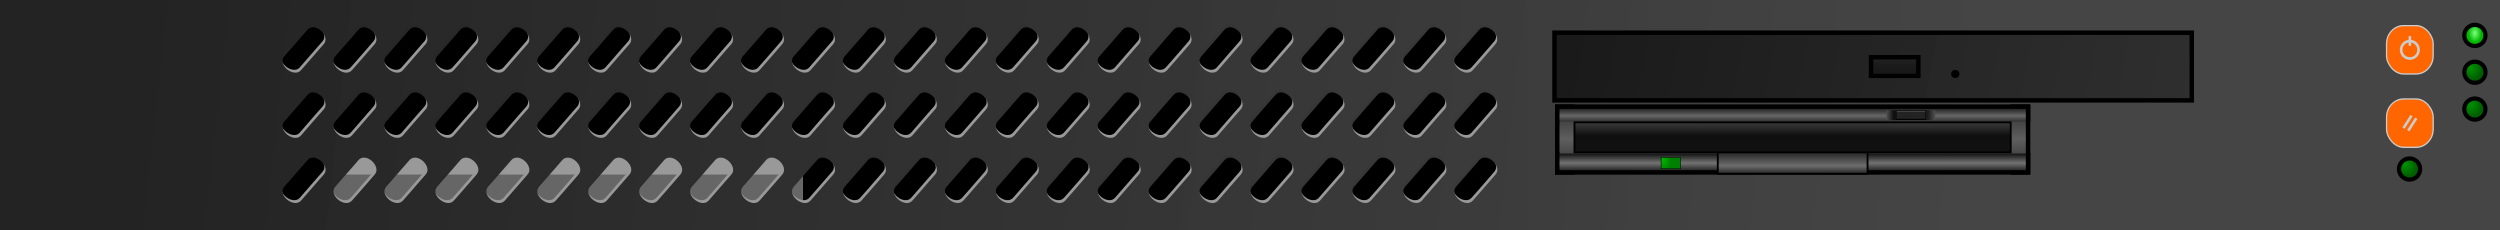 <?xml version="1.0" encoding="UTF-8" standalone="no"?>
<!-- Created with Inkscape (http://www.inkscape.org/) -->

<svg
   xmlns:dc="http://purl.org/dc/elements/1.1/"
   xmlns:cc="http://creativecommons.org/ns#"
   xmlns:rdf="http://www.w3.org/1999/02/22-rdf-syntax-ns#"
   xmlns:svg="http://www.w3.org/2000/svg"
   xmlns="http://www.w3.org/2000/svg"
   xmlns:xlink="http://www.w3.org/1999/xlink"
   xmlns:sodipodi="http://sodipodi.sourceforge.net/DTD/sodipodi-0.dtd"
   xmlns:inkscape="http://www.inkscape.org/namespaces/inkscape"
   id="svg2"
   sodipodi:docname="server_1u_front_0.svg"
   viewBox="0 0 950 87.5"
   sodipodi:version="0.32"
   version="1.0"
   inkscape:output_extension="org.inkscape.output.svg.inkscape"
   inkscape:version="0.92.3 (2405546, 2018-03-11)">
  <title
     id="title3152">Black 1U mini-server</title>
  <defs
     id="defs4">
    <linearGradient
       id="linearGradient6105">
      <stop
         id="stop6107"
         style="stop-color:#009200"
         offset="0" />
      <stop
         id="stop6109"
         style="stop-color:#005d00"
         offset="1" />
    </linearGradient>
    <linearGradient
       id="linearGradient6022">
      <stop
         id="stop6024"
         style="stop-color:#5d5d5d"
         offset="0" />
      <stop
         id="stop6030"
         style="stop-color:#3c3c3c;stop-opacity:.996"
         offset=".5" />
      <stop
         id="stop6026"
         style="stop-color:#1f1f1f;stop-opacity:.992"
         offset="1" />
    </linearGradient>
    <linearGradient
       id="linearGradient5723">
      <stop
         id="stop5725"
         style="stop-color:#1c1c1c"
         offset="0" />
      <stop
         id="stop5731"
         style="stop-color:#353535"
         offset=".041" />
      <stop
         id="stop5737"
         style="stop-color:#5f5f5f"
         offset=".494" />
      <stop
         id="stop5733"
         style="stop-color:#333333"
         offset=".948" />
      <stop
         id="stop5727"
         style="stop-color:#1c1c1c"
         offset="1" />
    </linearGradient>
    <linearGradient
       id="linearGradient5215">
      <stop
         id="stop5217"
         style="stop-color:#1a1a1a"
         offset="0" />
      <stop
         id="stop5233"
         style="stop-color:#1a1a1a;stop-opacity:.992"
         offset=".277" />
      <stop
         id="stop5223"
         style="stop-color:#525252;stop-opacity:.988"
         offset=".5" />
      <stop
         id="stop5225"
         style="stop-color:#1a1a1a;stop-opacity:.98"
         offset=".689" />
      <stop
         id="stop5219"
         style="stop-color:#1a1a1a;stop-opacity:.974"
         offset="1" />
    </linearGradient>
    <linearGradient
       id="linearGradient5189">
      <stop
         id="stop5191"
         style="stop-color:#282828"
         offset="0" />
      <stop
         id="stop5203"
         style="stop-color:#1a1a1a"
         offset=".446" />
      <stop
         id="stop5197"
         style="stop-color:#545454"
         offset=".577" />
      <stop
         id="stop5199"
         style="stop-color:#1a1a1a"
         offset=".723" />
      <stop
         id="stop5193"
         style="stop-color:#1a1a1a"
         offset="1" />
    </linearGradient>
    <linearGradient
       id="linearGradient4624">
      <stop
         id="stop4626"
         style="stop-color:#bfbfbf"
         offset="0" />
      <stop
         id="stop4628"
         style="stop-color:#f4f4f4"
         offset="1" />
    </linearGradient>
    <linearGradient
       id="linearGradient4632">
      <stop
         id="stop4634"
         style="stop-color:#eeeeee;stop-opacity:.957"
         offset="0" />
      <stop
         id="stop4636"
         style="stop-color:#333333"
         offset="1" />
    </linearGradient>
    <linearGradient
       id="linearGradient6215"
       y2="149.13"
       gradientUnits="userSpaceOnUse"
       x2="-337.85"
       gradientTransform="matrix(1.002,0,0,1.02,1.926,-47.431)"
       y1="70.883"
       x1="-1030.4"
       inkscape:collect="always">
      <stop
         id="stop4773"
         style="stop-color:#232323"
         offset="0" />
      <stop
         id="stop4775"
         style="stop-color:#424242;stop-opacity:.983"
         offset="1" />
    </linearGradient>
    <linearGradient
       id="linearGradient6237"
       y2="101.52"
       gradientUnits="userSpaceOnUse"
       x2="-96.48"
       gradientTransform="translate(2.7598e-5,7.246)"
       y1="26.556"
       x1="-486.42"
       inkscape:collect="always">
      <stop
         id="stop5527"
         style="stop-color:#1a1a1a"
         offset="0" />
      <stop
         id="stop5529"
         style="stop-color:#3c3c3c;stop-opacity:.983"
         offset="1" />
    </linearGradient>
    <linearGradient
       id="linearGradient6239"
       y2="-22.467"
       gradientUnits="userSpaceOnUse"
       x2="-359.71"
       gradientTransform="matrix(0.648,0,0,0.619,-129.99,58.693)"
       y1="-32.017"
       x1="-359.71"
       inkscape:collect="always">
      <stop
         id="stop5537"
         style="stop-color:#3c3c3c"
         offset="0" />
      <stop
         id="stop5559"
         style="stop-color:#212121"
         offset=".047" />
      <stop
         id="stop5543"
         style="stop-color:#1a1a1a"
         offset=".5" />
      <stop
         id="stop5545"
         style="stop-color:#181818"
         offset=".919" />
      <stop
         id="stop5539"
         style="stop-color:#282828"
         offset="1" />
    </linearGradient>
    <linearGradient
       id="linearGradient6241"
       y2="323.74"
       xlink:href="#linearGradient5723"
       gradientUnits="userSpaceOnUse"
       x2="-470.47"
       gradientTransform="translate(14.665,-178.89)"
       y1="300.76"
       x1="-470.47"
       inkscape:collect="always" />
    <linearGradient
       id="linearGradient6243"
       y2="323.74"
       xlink:href="#linearGradient5723"
       gradientUnits="userSpaceOnUse"
       x2="-470.47"
       gradientTransform="matrix(-1,0,0,1,-754.07,-178.89)"
       y1="300.76"
       x1="-470.47"
       inkscape:collect="always" />
    <linearGradient
       id="linearGradient6245"
       y2="125.11"
       gradientUnits="userSpaceOnUse"
       x2="-373.59"
       gradientTransform="translate(-1.451,-3.753)"
       y1="131.19"
       x1="-373.59"
       inkscape:collect="always">
      <stop
         id="stop5674"
         style="stop-color:#1c1c1c"
         offset="0" />
      <stop
         id="stop5680"
         style="stop-color:#666666"
         offset=".5" />
      <stop
         id="stop5676"
         style="stop-color:#1c1c1c"
         offset="1" />
    </linearGradient>
    <linearGradient
       id="linearGradient6247"
       y2="304.33"
       gradientUnits="userSpaceOnUse"
       x2="-383.48"
       gradientTransform="matrix(0.995,0,0,1,6.907,-158.79)"
       y1="297.91"
       x1="-383.48"
       inkscape:collect="always">
      <stop
         id="stop5708"
         style="stop-color:#1c1c1c"
         offset="0" />
      <stop
         id="stop5714"
         style="stop-color:#737373"
         offset=".5" />
      <stop
         id="stop5710"
         style="stop-color:#1c1c1c"
         offset="1" />
    </linearGradient>
    <linearGradient
       id="linearGradient6249"
       y2="158.56"
       gradientUnits="userSpaceOnUse"
       x2="-369.18"
       gradientTransform="translate(-0.519,-20.319)"
       y1="167.06"
       x1="-369.18"
       inkscape:collect="always">
      <stop
         id="stop5778"
         style="stop-color:#1c1c1c"
         offset="0" />
      <stop
         id="stop5794"
         style="stop-color:#6d6d6d"
         offset=".392" />
      <stop
         id="stop5780"
         style="stop-color:#252525"
         offset="1" />
    </linearGradient>
    <linearGradient
       id="linearGradient6251"
       y2="136.12"
       gradientUnits="userSpaceOnUse"
       x2="-368.23"
       gradientTransform="matrix(1.004,0,0,1,2.006,0)"
       y1="127.88"
       x1="-368.23"
       inkscape:collect="always">
      <stop
         id="stop5753"
         style="stop-color:#333333"
         offset="0" />
      <stop
         id="stop5759"
         style="stop-color:#0f0f0f"
         offset=".5" />
      <stop
         id="stop5755"
         style="stop-color:#111111"
         offset="1" />
    </linearGradient>
    <radialGradient
       id="radialGradient6253"
       gradientUnits="userSpaceOnUse"
       cy="139.48"
       cx="-419.05"
       gradientTransform="matrix(0.159,1.381,-0.863,0.099,-232.23,705.44)"
       r="3.779"
       inkscape:collect="always">
      <stop
         id="stop5817"
         style="stop-color:#00ba00"
         offset="0" />
      <stop
         id="stop5819"
         style="stop-color:#008000"
         offset="1" />
    </radialGradient>
    <linearGradient
       id="linearGradient6255"
       y2="116.09"
       gradientUnits="userSpaceOnUse"
       x2="-316.22"
       y1="116.09"
       x1="-334.97"
       inkscape:collect="always">
      <stop
         id="stop5842"
         style="stop-color:#535353"
         offset="0" />
      <stop
         id="stop5848"
         style="stop-color:#0f0f0f;stop-opacity:.984"
         offset=".148" />
      <stop
         id="stop5850"
         style="stop-color:#1a1a1a;stop-opacity:.976"
         offset=".845" />
      <stop
         id="stop5844"
         style="stop-color:#535353;stop-opacity:.965"
         offset="1" />
    </linearGradient>
    <linearGradient
       id="linearGradient6257"
       y2="117.69"
       gradientUnits="userSpaceOnUse"
       x2="-326.13"
       gradientTransform="translate(0.05,0.031)"
       y1="114.56"
       x1="-326.13"
       inkscape:collect="always">
      <stop
         id="stop5856"
         style="stop-color:#4d4d4d"
         offset="0" />
      <stop
         id="stop5862"
         style="stop-color:#232323;stop-opacity:.996"
         offset=".14" />
      <stop
         id="stop5864"
         style="stop-color:#232323;stop-opacity:.996"
         offset=".865" />
      <stop
         id="stop5858"
         style="stop-color:#000000"
         offset="1" />
    </linearGradient>
    <radialGradient
       id="radialGradient6263"
       xlink:href="#linearGradient6105"
       gradientUnits="userSpaceOnUse"
       cy="-765.37"
       cx="-789.83"
       gradientTransform="matrix(0.271,1.002,-0.965,0.261,-1314.7,225.54)"
       r="15.726"
       inkscape:collect="always" />
    <radialGradient
       id="radialGradient6265"
       gradientUnits="userSpaceOnUse"
       cy="-770.26"
       cx="-785.03"
       gradientTransform="matrix(0.019,0.788,-0.547,0.013,-1191,-134.15)"
       r="15.726"
       inkscape:collect="always">
      <stop
         id="stop6093"
         style="stop-color:#7eff7e"
         offset="0" />
      <stop
         id="stop6095"
         style="stop-color:#00b600"
         offset="1" />
    </radialGradient>
    <radialGradient
       inkscape:collect="always"
       xlink:href="#linearGradient6105"
       id="radialGradient976"
       gradientUnits="userSpaceOnUse"
       gradientTransform="matrix(0.271,1.002,-0.965,0.261,-1314.7,225.54)"
       cx="-789.83"
       cy="-765.37"
       r="15.726" />
    <radialGradient
       inkscape:collect="always"
       xlink:href="#linearGradient6105"
       id="radialGradient978"
       gradientUnits="userSpaceOnUse"
       gradientTransform="matrix(0.271,1.002,-0.965,0.261,-1314.7,225.54)"
       cx="-789.83"
       cy="-765.37"
       r="15.726" />
  </defs>
  <sodipodi:namedview
     id="base"
     fit-margin-left="0"
     inkscape:showpageshadow="false"
     inkscape:zoom="6.835862"
     borderopacity="1.0"
     inkscape:current-layer="layer1"
     inkscape:cx="885.87429"
     inkscape:cy="45.699353"
     inkscape:window-maximized="1"
     showgrid="false"
     fit-margin-right="0"
     inkscape:guide-bbox="true"
     showguides="true"
     bordercolor="#666666"
     inkscape:window-x="0"
     guidetolerance="10"
     objecttolerance="10"
     inkscape:window-y="0"
     fit-margin-bottom="0"
     inkscape:window-width="1920"
     inkscape:pageopacity="0.0"
     inkscape:pageshadow="2"
     pagecolor="#ffffff"
     gridtolerance="10000"
     inkscape:document-units="px"
     inkscape:window-height="1003"
     showborder="false"
     fit-margin-top="0">
    <sodipodi:guide
       id="guide4559"
       position="-361.733,628.874"
       orientation="0,1"
       inkscape:locked="false" />
  </sodipodi:namedview>
  <g
     id="layer1"
     inkscape:label="Layer 1"
     inkscape:groupmode="layer"
     transform="translate(1082.2 -17.182)">
    <g
       id="g1298">
      <g
         transform="matrix(1,0,0,1.006,0,2.11)"
         id="g4829">
        <g
           transform="matrix(1,0,0,0.994,77.27,-181.33)"
           id="g4030">
          <path
             d="m -1063.4,197.44 v 87.5 h 483.97 v -87.5 z"
             inkscape:connector-curvature="0"
             style="fill:#000000;fill-rule:evenodd"
             id="path3996" />
          <g
             id="g4026">
            <rect
               x="-1034.4"
               y="249.94"
               width="180"
               height="35"
               ry="8.5"
               rx="8.5"
               style="fill:#999999;fill-rule:evenodd"
               id="rect4004" />
            <path
               d="m -854.42,263.82 v 12.625 c 0,4.709 -3.791,8.5 -8.5,8.5 h -163 c -4.709,0 -8.5,-3.791 -8.5,-8.5 V 263.82"
               inkscape:connector-curvature="0"
               style="fill:#666666;fill-rule:evenodd"
               id="rect4012" />
          </g>
        </g>
        <path
           d="m -986.09,14.986 v 87 h 483.97 v -87 z m 22.094,9.228 c 2.931,-0.284 6.507,3.86 4.406,6.308 l -2.188,2.486 -4.375,5.003 -2.156,2.455 c -2.569,2.863 -8.774,-1.807 -6.531,-5.034 0.072,-0.104 0.16,-0.21 0.25,-0.311 l 2.188,-2.455 4.375,-5.003 2.188,-2.486 c 0.529,-0.615 1.167,-0.898 1.844,-0.963 z m 19.344,0 c 2.931,-0.284 6.507,3.86 4.406,6.308 l -2.156,2.486 -4.375,5.003 -2.188,2.455 c -2.569,2.863 -8.743,-1.807 -6.5,-5.034 0.072,-0.104 0.16,-0.21 0.25,-0.311 l 2.156,-2.455 4.406,-5.003 2.156,-2.486 c 0.529,-0.615 1.167,-0.898 1.844,-0.963 z m 19.375,0 c 2.931,-0.284 6.507,3.86 4.406,6.308 l -2.188,2.486 -4.375,5.003 -2.156,2.455 c -2.569,2.863 -8.774,-1.807 -6.531,-5.034 0.072,-0.104 0.16,-0.21 0.25,-0.311 l 2.188,-2.455 4.375,-5.003 2.188,-2.486 c 0.529,-0.615 1.167,-0.898 1.844,-0.963 z m 19.344,0 c 2.931,-0.284 6.507,3.86 4.406,6.308 l -2.156,2.486 -4.375,5.003 -2.188,2.455 c -2.569,2.863 -8.743,-1.807 -6.5,-5.034 0.072,-0.104 0.16,-0.21 0.25,-0.311 l 2.156,-2.455 4.406,-5.003 2.156,-2.486 c 0.529,-0.615 1.167,-0.898 1.844,-0.963 z m 19.375,0 c 2.931,-0.284 6.507,3.86 4.406,6.308 l -2.188,2.486 -4.375,5.003 -2.156,2.455 c -2.569,2.863 -8.774,-1.807 -6.531,-5.034 0.072,-0.104 0.16,-0.21 0.25,-0.311 l 2.188,-2.455 4.375,-5.003 2.188,-2.486 c 0.529,-0.615 1.167,-0.898 1.844,-0.963 z m 19.344,0 c 2.931,-0.284 6.507,3.86 4.406,6.308 l -2.156,2.486 -4.375,5.003 -2.188,2.455 c -2.569,2.863 -8.743,-1.807 -6.5,-5.034 0.072,-0.104 0.16,-0.21 0.25,-0.311 l 2.156,-2.455 4.406,-5.003 2.156,-2.486 c 0.529,-0.615 1.167,-0.898 1.844,-0.963 z m 19.375,0 c 2.931,-0.284 6.507,3.86 4.406,6.308 l -2.188,2.486 -4.375,5.003 -2.156,2.455 c -2.569,2.863 -8.774,-1.807 -6.531,-5.034 0.072,-0.104 0.16,-0.21 0.25,-0.311 l 2.188,-2.455 4.375,-5.003 2.188,-2.486 c 0.529,-0.615 1.167,-0.898 1.844,-0.963 z m 19.344,0 c 2.931,-0.284 6.507,3.86 4.406,6.308 l -2.156,2.486 -4.375,5.003 -2.188,2.455 c -2.569,2.863 -8.743,-1.807 -6.5,-5.034 0.072,-0.104 0.16,-0.21 0.25,-0.311 l 2.156,-2.455 4.406,-5.003 2.156,-2.486 c 0.529,-0.615 1.167,-0.898 1.844,-0.963 z m 19.375,0 c 2.931,-0.284 6.507,3.86 4.406,6.308 l -2.188,2.486 -4.375,5.003 -2.156,2.455 c -2.569,2.863 -8.774,-1.807 -6.531,-5.034 0.072,-0.104 0.16,-0.21 0.25,-0.311 l 2.188,-2.455 4.375,-5.003 2.188,-2.486 c 0.529,-0.615 1.167,-0.898 1.844,-0.963 z m 19.344,0 c 2.931,-0.284 6.507,3.86 4.406,6.308 l -2.156,2.486 -4.375,5.003 -2.188,2.455 c -2.569,2.863 -8.743,-1.807 -6.5,-5.034 0.072,-0.104 0.16,-0.21 0.25,-0.311 l 2.156,-2.455 4.406,-5.003 2.156,-2.486 c 0.529,-0.615 1.167,-0.898 1.844,-0.963 z m 19.375,0 c 2.931,-0.284 6.507,3.86 4.406,6.308 l -2.188,2.486 -4.375,5.003 -2.156,2.455 c -2.569,2.863 -8.774,-1.807 -6.531,-5.034 0.072,-0.104 0.16,-0.21 0.25,-0.311 l 2.188,-2.455 4.375,-5.003 2.188,-2.486 c 0.529,-0.615 1.167,-0.898 1.844,-0.963 z m 19.344,0 c 2.931,-0.284 6.507,3.86 4.406,6.308 l -2.156,2.486 -4.375,5.003 -2.188,2.455 c -2.569,2.863 -8.743,-1.807 -6.5,-5.034 0.072,-0.104 0.16,-0.21 0.25,-0.311 l 2.156,-2.455 4.406,-5.003 2.156,-2.486 c 0.529,-0.615 1.167,-0.898 1.844,-0.963 z m 19.375,0 c 2.931,-0.284 6.507,3.86 4.406,6.308 l -2.188,2.486 -4.375,5.003 -2.156,2.455 c -2.569,2.863 -8.774,-1.807 -6.531,-5.034 0.072,-0.104 0.16,-0.21 0.25,-0.311 l 2.188,-2.455 4.375,-5.003 2.188,-2.486 c 0.529,-0.615 1.167,-0.898 1.844,-0.963 z m 19.344,0 c 2.931,-0.284 6.507,3.86 4.406,6.308 l -2.156,2.486 -4.375,5.003 -2.188,2.455 c -2.569,2.863 -8.743,-1.807 -6.5,-5.034 0.072,-0.104 0.16,-0.21 0.25,-0.311 l 2.156,-2.455 4.406,-5.003 2.156,-2.486 c 0.529,-0.615 1.167,-0.898 1.844,-0.963 z m 19.375,0 c 2.931,-0.284 6.507,3.86 4.406,6.308 l -2.188,2.486 -4.375,5.003 -2.156,2.455 c -2.569,2.863 -8.774,-1.807 -6.531,-5.034 0.072,-0.104 0.16,-0.21 0.25,-0.311 l 2.188,-2.455 4.375,-5.003 2.188,-2.486 c 0.529,-0.615 1.167,-0.898 1.844,-0.963 z m 19.344,0 c 2.931,-0.284 6.507,3.86 4.406,6.308 l -2.156,2.486 -4.375,5.003 -2.188,2.455 c -2.569,2.863 -8.743,-1.807 -6.5,-5.034 0.072,-0.104 0.16,-0.21 0.25,-0.311 l 2.156,-2.455 4.406,-5.003 2.156,-2.486 c 0.529,-0.615 1.167,-0.898 1.844,-0.963 z m 19.375,0 c 2.931,-0.284 6.507,3.86 4.406,6.308 l -2.188,2.486 -4.375,5.003 -2.156,2.455 c -2.569,2.863 -8.774,-1.807 -6.531,-5.034 0.072,-0.104 0.16,-0.21 0.25,-0.311 l 2.188,-2.455 4.375,-5.003 2.156,-2.486 c 0.529,-0.615 1.199,-0.898 1.875,-0.963 z m 19.344,0 c 2.931,-0.284 6.507,3.86 4.406,6.308 l -2.156,2.486 -4.375,5.003 -2.188,2.455 c -2.569,2.863 -8.743,-1.807 -6.5,-5.034 0.072,-0.104 0.16,-0.21 0.25,-0.311 l 2.156,-2.455 4.375,-5.003 2.188,-2.486 c 0.529,-0.615 1.167,-0.898 1.844,-0.963 z m 19.375,0 c 2.931,-0.284 6.507,3.86 4.406,6.308 l -2.188,2.486 -4.375,5.003 -2.156,2.455 c -2.569,2.863 -8.774,-1.807 -6.531,-5.034 0.072,-0.104 0.16,-0.21 0.25,-0.311 l 2.188,-2.455 4.375,-5.003 2.156,-2.486 c 0.529,-0.615 1.199,-0.898 1.875,-0.963 z m 19.344,0 c 2.931,-0.284 6.507,3.86 4.406,6.308 l -2.156,2.486 -4.375,5.003 -2.188,2.455 c -2.569,2.863 -8.743,-1.807 -6.5,-5.034 0.072,-0.104 0.16,-0.21 0.25,-0.311 l 2.156,-2.455 4.375,-5.003 2.188,-2.486 c 0.529,-0.615 1.167,-0.898 1.844,-0.963 z m 19.375,0 c 2.931,-0.284 6.507,3.86 4.406,6.308 l -2.188,2.486 -4.375,5.003 -2.156,2.455 c -2.569,2.863 -8.774,-1.807 -6.531,-5.034 0.072,-0.104 0.16,-0.21 0.25,-0.311 l 2.188,-2.455 4.375,-5.003 2.156,-2.486 c 0.529,-0.615 1.199,-0.898 1.875,-0.963 z m 19.344,0 c 2.931,-0.284 6.507,3.86 4.406,6.308 l -2.156,2.486 -4.375,5.003 -2.188,2.455 c -2.569,2.863 -8.743,-1.807 -6.5,-5.034 0.072,-0.104 0.16,-0.21 0.25,-0.311 l 2.156,-2.455 4.375,-5.003 2.188,-2.486 c 0.529,-0.615 1.167,-0.898 1.844,-0.963 z m 19.375,0 c 2.931,-0.284 6.507,3.86 4.406,6.308 l -2.188,2.486 -4.375,5.003 -2.156,2.455 c -2.569,2.863 -8.774,-1.807 -6.531,-5.034 0.072,-0.104 0.16,-0.21 0.25,-0.311 l 2.188,-2.455 4.375,-5.003 2.156,-2.486 c 0.529,-0.615 1.199,-0.898 1.875,-0.963 z m 19.344,0 c 2.931,-0.284 6.507,3.86 4.406,6.308 l -2.156,2.486 -4.375,5.003 -2.188,2.455 c -2.569,2.863 -8.743,-1.807 -6.5,-5.034 0.072,-0.104 0.16,-0.21 0.25,-0.311 l 2.156,-2.455 4.375,-5.003 2.188,-2.486 c 0.529,-0.615 1.167,-0.898 1.844,-0.963 z m -445.25,24.609 c 2.931,-0.284 6.507,3.891 4.406,6.339 l -2.188,2.455 -4.375,5.003 -2.156,2.486 c -2.569,2.863 -8.774,-1.838 -6.531,-5.065 0.072,-0.104 0.16,-0.179 0.25,-0.28 l 2.188,-2.486 4.375,-5.003 2.188,-2.455 c 0.529,-0.616 1.167,-0.929 1.844,-0.994 z m 19.344,0 c 2.931,-0.284 6.507,3.891 4.406,6.339 l -2.156,2.455 -4.375,5.003 -2.188,2.486 c -2.569,2.863 -8.743,-1.838 -6.5,-5.065 0.072,-0.104 0.16,-0.179 0.25,-0.28 l 2.156,-2.486 4.406,-5.003 2.156,-2.455 c 0.529,-0.616 1.167,-0.929 1.844,-0.994 z m 19.375,0 c 2.931,-0.284 6.507,3.891 4.406,6.339 l -2.188,2.455 -4.375,5.003 -2.156,2.486 c -2.569,2.863 -8.774,-1.838 -6.531,-5.065 0.072,-0.104 0.16,-0.179 0.25,-0.28 l 2.188,-2.486 4.375,-5.003 2.188,-2.455 c 0.529,-0.616 1.167,-0.929 1.844,-0.994 z m 19.344,0 c 2.931,-0.284 6.507,3.891 4.406,6.339 l -2.156,2.455 -4.375,5.003 -2.188,2.486 c -2.569,2.863 -8.743,-1.838 -6.5,-5.065 0.072,-0.104 0.16,-0.179 0.25,-0.28 l 2.156,-2.486 4.406,-5.003 2.156,-2.455 c 0.529,-0.616 1.167,-0.929 1.844,-0.994 z m 19.375,0 c 2.931,-0.284 6.507,3.891 4.406,6.339 l -2.188,2.455 -4.375,5.003 -2.156,2.486 c -2.569,2.863 -8.774,-1.838 -6.531,-5.065 0.072,-0.104 0.16,-0.179 0.25,-0.28 l 2.188,-2.486 4.375,-5.003 2.188,-2.455 c 0.529,-0.616 1.167,-0.929 1.844,-0.994 z m 19.344,0 c 2.931,-0.284 6.507,3.891 4.406,6.339 l -2.156,2.455 -4.375,5.003 -2.188,2.486 c -2.569,2.863 -8.743,-1.838 -6.5,-5.065 0.072,-0.104 0.16,-0.179 0.25,-0.28 l 2.156,-2.486 4.406,-5.003 2.156,-2.455 c 0.529,-0.616 1.167,-0.929 1.844,-0.994 z m 19.375,0 c 2.931,-0.284 6.507,3.891 4.406,6.339 l -2.188,2.455 -4.375,5.003 -2.156,2.486 c -2.569,2.863 -8.774,-1.838 -6.531,-5.065 0.072,-0.104 0.16,-0.179 0.25,-0.28 l 2.188,-2.486 4.375,-5.003 2.188,-2.455 c 0.529,-0.616 1.167,-0.929 1.844,-0.994 z m 19.344,0 c 2.931,-0.284 6.507,3.891 4.406,6.339 l -2.156,2.455 -4.375,5.003 -2.188,2.486 c -2.569,2.863 -8.743,-1.838 -6.5,-5.065 0.072,-0.104 0.16,-0.179 0.25,-0.28 l 2.156,-2.486 4.406,-5.003 2.156,-2.455 c 0.529,-0.616 1.167,-0.929 1.844,-0.994 z m 19.375,0 c 2.931,-0.284 6.507,3.891 4.406,6.339 l -2.188,2.455 -4.375,5.003 -2.156,2.486 c -2.569,2.863 -8.774,-1.838 -6.531,-5.065 0.072,-0.104 0.16,-0.179 0.25,-0.28 l 2.188,-2.486 4.375,-5.003 2.188,-2.455 c 0.529,-0.616 1.167,-0.929 1.844,-0.994 z m 19.344,0 c 2.931,-0.284 6.507,3.891 4.406,6.339 l -2.156,2.455 -4.375,5.003 -2.188,2.486 c -2.569,2.863 -8.743,-1.838 -6.5,-5.065 0.072,-0.104 0.16,-0.179 0.25,-0.28 l 2.156,-2.486 4.406,-5.003 2.156,-2.455 c 0.529,-0.616 1.167,-0.929 1.844,-0.994 z m 19.375,0 c 2.931,-0.284 6.507,3.891 4.406,6.339 l -2.188,2.455 -4.375,5.003 -2.156,2.486 c -2.569,2.863 -8.774,-1.838 -6.531,-5.065 0.072,-0.104 0.16,-0.179 0.25,-0.28 l 2.188,-2.486 4.375,-5.003 2.188,-2.455 c 0.529,-0.616 1.167,-0.929 1.844,-0.994 z m 19.344,0 c 2.931,-0.284 6.507,3.891 4.406,6.339 l -2.156,2.455 -4.375,5.003 -2.188,2.486 c -2.569,2.863 -8.743,-1.838 -6.5,-5.065 0.072,-0.104 0.16,-0.179 0.25,-0.28 l 2.156,-2.486 4.406,-5.003 2.156,-2.455 c 0.529,-0.616 1.167,-0.929 1.844,-0.994 z m 19.375,0 c 2.931,-0.284 6.507,3.891 4.406,6.339 l -2.188,2.455 -4.375,5.003 -2.156,2.486 c -2.569,2.863 -8.774,-1.838 -6.531,-5.065 0.072,-0.104 0.16,-0.179 0.25,-0.28 l 2.188,-2.486 4.375,-5.003 2.188,-2.455 c 0.529,-0.616 1.167,-0.929 1.844,-0.994 z m 19.344,0 c 2.931,-0.284 6.507,3.891 4.406,6.339 l -2.156,2.455 -4.375,5.003 -2.188,2.486 c -2.569,2.863 -8.743,-1.838 -6.5,-5.065 0.072,-0.104 0.16,-0.179 0.25,-0.28 l 2.156,-2.486 4.406,-5.003 2.156,-2.455 c 0.529,-0.616 1.167,-0.929 1.844,-0.994 z m 19.375,0 c 2.931,-0.284 6.507,3.891 4.406,6.339 l -2.188,2.455 -4.375,5.003 -2.156,2.486 c -2.569,2.863 -8.774,-1.838 -6.531,-5.065 0.072,-0.104 0.16,-0.179 0.25,-0.28 l 2.188,-2.486 4.375,-5.003 2.188,-2.455 c 0.529,-0.616 1.167,-0.929 1.844,-0.994 z m 19.344,0 c 2.931,-0.284 6.507,3.891 4.406,6.339 l -2.156,2.455 -4.375,5.003 -2.188,2.486 c -2.569,2.863 -8.743,-1.838 -6.5,-5.065 0.072,-0.104 0.16,-0.179 0.25,-0.28 l 2.156,-2.486 4.406,-5.003 2.156,-2.455 c 0.529,-0.616 1.167,-0.929 1.844,-0.994 z m 19.375,0 c 2.931,-0.284 6.507,3.891 4.406,6.339 l -2.188,2.455 -4.375,5.003 -2.156,2.486 c -2.569,2.863 -8.774,-1.838 -6.531,-5.065 0.072,-0.104 0.16,-0.179 0.25,-0.28 l 2.188,-2.486 4.375,-5.003 2.156,-2.455 c 0.529,-0.616 1.199,-0.929 1.875,-0.994 z m 19.344,0 c 2.931,-0.284 6.507,3.891 4.406,6.339 l -2.156,2.455 -4.375,5.003 -2.188,2.486 c -2.569,2.863 -8.743,-1.838 -6.5,-5.065 0.072,-0.104 0.16,-0.179 0.25,-0.28 l 2.156,-2.486 4.375,-5.003 2.188,-2.455 c 0.529,-0.616 1.167,-0.929 1.844,-0.994 z m 19.375,0 c 2.931,-0.284 6.507,3.891 4.406,6.339 l -2.188,2.455 -4.375,5.003 -2.156,2.486 c -2.569,2.863 -8.774,-1.838 -6.531,-5.065 0.072,-0.104 0.16,-0.179 0.25,-0.28 l 2.188,-2.486 4.375,-5.003 2.156,-2.455 c 0.529,-0.616 1.199,-0.929 1.875,-0.994 z m 19.344,0 c 2.931,-0.284 6.507,3.891 4.406,6.339 l -2.156,2.455 -4.375,5.003 -2.188,2.486 c -2.569,2.863 -8.743,-1.838 -6.5,-5.065 0.072,-0.104 0.16,-0.179 0.25,-0.28 l 2.156,-2.486 4.375,-5.003 2.188,-2.455 c 0.529,-0.616 1.167,-0.929 1.844,-0.994 z m 19.375,0 c 2.931,-0.284 6.507,3.891 4.406,6.339 l -2.188,2.455 -4.375,5.003 -2.156,2.486 c -2.569,2.863 -8.774,-1.838 -6.531,-5.065 0.072,-0.104 0.16,-0.179 0.25,-0.28 l 2.188,-2.486 4.375,-5.003 2.156,-2.455 c 0.529,-0.616 1.199,-0.929 1.875,-0.994 z m 19.344,0 c 2.931,-0.284 6.507,3.891 4.406,6.339 l -2.156,2.455 -4.375,5.003 -2.188,2.486 c -2.569,2.863 -8.743,-1.838 -6.5,-5.065 0.072,-0.104 0.16,-0.179 0.25,-0.28 l 2.156,-2.486 4.375,-5.003 2.188,-2.455 c 0.529,-0.616 1.167,-0.929 1.844,-0.994 z m 19.375,0 c 2.931,-0.284 6.507,3.891 4.406,6.339 l -2.188,2.455 -4.375,5.003 -2.156,2.486 c -2.569,2.863 -8.774,-1.838 -6.531,-5.065 0.072,-0.104 0.16,-0.179 0.25,-0.28 l 2.188,-2.486 4.375,-5.003 2.156,-2.455 c 0.529,-0.616 1.199,-0.929 1.875,-0.994 z m 19.344,0 c 2.931,-0.284 6.507,3.891 4.406,6.339 l -2.156,2.455 -4.375,5.003 -2.188,2.486 c -2.569,2.863 -8.743,-1.838 -6.5,-5.065 0.072,-0.104 0.16,-0.179 0.25,-0.28 l 2.156,-2.486 4.375,-5.003 2.188,-2.455 c 0.529,-0.616 1.167,-0.929 1.844,-0.994 z m -445.25,24.64 c 2.931,-0.284 6.507,3.86 4.406,6.308 l -2.188,2.486 -4.375,5.003 -2.156,2.455 c -2.569,2.863 -8.774,-1.807 -6.531,-5.034 0.072,-0.104 0.16,-0.21 0.25,-0.311 l 2.188,-2.455 4.375,-5.003 2.188,-2.486 c 0.529,-0.616 1.167,-0.898 1.844,-0.963 z m 19.344,0 c 2.931,-0.284 6.507,3.86 4.406,6.308 l -2.156,2.486 -4.375,5.003 -2.188,2.455 c -2.569,2.863 -8.743,-1.807 -6.5,-5.034 0.072,-0.104 0.16,-0.21 0.25,-0.311 l 2.156,-2.455 4.406,-5.003 2.156,-2.486 c 0.529,-0.616 1.167,-0.898 1.844,-0.963 z m 19.375,0 c 2.931,-0.284 6.507,3.86 4.406,6.308 l -2.188,2.486 -4.375,5.003 -2.156,2.455 c -2.569,2.863 -8.774,-1.807 -6.531,-5.034 0.072,-0.104 0.16,-0.21 0.25,-0.311 l 2.188,-2.455 4.375,-5.003 2.188,-2.486 c 0.529,-0.616 1.167,-0.898 1.844,-0.963 z m 19.344,0 c 2.931,-0.284 6.507,3.86 4.406,6.308 l -2.156,2.486 -4.375,5.003 -2.188,2.455 c -2.569,2.863 -8.743,-1.807 -6.5,-5.034 0.072,-0.104 0.16,-0.21 0.25,-0.311 l 2.156,-2.455 4.406,-5.003 2.156,-2.486 c 0.529,-0.616 1.167,-0.898 1.844,-0.963 z m 19.375,0 c 2.931,-0.284 6.507,3.86 4.406,6.308 l -2.188,2.486 -4.375,5.003 -2.156,2.455 c -2.569,2.863 -8.774,-1.807 -6.531,-5.034 0.072,-0.104 0.16,-0.21 0.25,-0.311 l 2.188,-2.455 4.375,-5.003 2.188,-2.486 c 0.529,-0.616 1.167,-0.898 1.844,-0.963 z m 19.344,0 c 2.931,-0.284 6.507,3.86 4.406,6.308 l -2.156,2.486 -4.375,5.003 -2.188,2.455 c -2.569,2.863 -8.743,-1.807 -6.5,-5.034 0.072,-0.104 0.16,-0.21 0.25,-0.311 l 2.156,-2.455 4.406,-5.003 2.156,-2.486 c 0.529,-0.616 1.167,-0.898 1.844,-0.963 z m 19.375,0 c 2.931,-0.284 6.507,3.86 4.406,6.308 l -2.188,2.486 -4.375,5.003 -2.156,2.455 c -2.569,2.863 -8.774,-1.807 -6.531,-5.034 0.072,-0.104 0.16,-0.21 0.25,-0.311 l 2.188,-2.455 4.375,-5.003 2.188,-2.486 c 0.529,-0.616 1.167,-0.898 1.844,-0.963 z m 19.344,0 c 2.931,-0.284 6.507,3.86 4.406,6.308 l -2.156,2.486 -4.375,5.003 -2.188,2.455 c -2.569,2.863 -8.743,-1.807 -6.5,-5.034 0.072,-0.104 0.16,-0.21 0.25,-0.311 l 2.156,-2.455 4.406,-5.003 2.156,-2.486 c 0.529,-0.616 1.167,-0.898 1.844,-0.963 z m 19.375,0 c 2.931,-0.284 6.507,3.86 4.406,6.308 l -2.188,2.486 -4.375,5.003 -2.156,2.455 c -2.569,2.863 -8.774,-1.807 -6.531,-5.034 0.072,-0.104 0.16,-0.21 0.25,-0.311 l 2.188,-2.455 4.375,-5.003 2.188,-2.486 c 0.529,-0.616 1.167,-0.898 1.844,-0.963 z m 19.344,0 c 2.931,-0.284 6.507,3.86 4.406,6.308 l -2.156,2.486 -4.375,5.003 -2.188,2.455 c -2.569,2.863 -8.743,-1.807 -6.5,-5.034 0.072,-0.104 0.16,-0.21 0.25,-0.311 l 2.156,-2.455 4.406,-5.003 2.156,-2.486 c 0.529,-0.616 1.167,-0.898 1.844,-0.963 z m 19.375,0 c 2.931,-0.284 6.507,3.86 4.406,6.308 l -2.188,2.486 -4.375,5.003 -2.156,2.455 c -2.569,2.863 -8.774,-1.807 -6.531,-5.034 0.072,-0.104 0.16,-0.21 0.25,-0.311 l 2.188,-2.455 4.375,-5.003 2.188,-2.486 c 0.529,-0.616 1.167,-0.898 1.844,-0.963 z m 19.344,0 c 2.931,-0.284 6.507,3.86 4.406,6.308 l -2.156,2.486 -4.375,5.003 -2.188,2.455 c -2.569,2.863 -8.743,-1.807 -6.5,-5.034 0.072,-0.104 0.16,-0.21 0.25,-0.311 l 2.156,-2.455 4.406,-5.003 2.156,-2.486 c 0.529,-0.616 1.167,-0.898 1.844,-0.963 z m 19.375,0 c 2.931,-0.284 6.507,3.86 4.406,6.308 l -2.188,2.486 -4.375,5.003 -2.156,2.455 c -2.569,2.863 -8.774,-1.807 -6.531,-5.034 0.072,-0.104 0.16,-0.21 0.25,-0.311 l 2.188,-2.455 4.375,-5.003 2.188,-2.486 c 0.529,-0.616 1.167,-0.898 1.844,-0.963 z m 19.344,0 c 2.931,-0.284 6.507,3.86 4.406,6.308 l -2.156,2.486 -4.375,5.003 -2.188,2.455 c -2.569,2.863 -8.743,-1.807 -6.5,-5.034 0.072,-0.104 0.16,-0.21 0.25,-0.311 l 2.156,-2.455 4.406,-5.003 2.156,-2.486 c 0.529,-0.616 1.167,-0.898 1.844,-0.963 z m 19.375,0 c 2.931,-0.284 6.507,3.86 4.406,6.308 l -2.188,2.486 -4.375,5.003 -2.156,2.455 c -2.569,2.863 -8.774,-1.807 -6.531,-5.034 0.072,-0.104 0.16,-0.21 0.25,-0.311 l 2.188,-2.455 4.375,-5.003 2.188,-2.486 c 0.529,-0.616 1.167,-0.898 1.844,-0.963 z m 19.344,0 c 2.931,-0.284 6.507,3.86 4.406,6.308 l -2.156,2.486 -4.375,5.003 -2.188,2.455 c -2.569,2.863 -8.743,-1.807 -6.5,-5.034 0.072,-0.104 0.16,-0.21 0.25,-0.311 l 2.156,-2.455 4.406,-5.003 2.156,-2.486 c 0.529,-0.616 1.167,-0.898 1.844,-0.963 z m 19.375,0 c 2.931,-0.284 6.507,3.86 4.406,6.308 l -2.188,2.486 -4.375,5.003 -2.156,2.455 c -2.569,2.863 -8.774,-1.807 -6.531,-5.034 0.072,-0.104 0.16,-0.21 0.25,-0.311 l 2.188,-2.455 4.375,-5.003 2.156,-2.486 c 0.529,-0.616 1.199,-0.898 1.875,-0.963 z m 19.344,0 c 2.931,-0.284 6.507,3.86 4.406,6.308 l -2.156,2.486 -4.375,5.003 -2.188,2.455 c -2.569,2.863 -8.743,-1.807 -6.5,-5.034 0.072,-0.104 0.16,-0.21 0.25,-0.311 l 2.156,-2.455 4.375,-5.003 2.188,-2.486 c 0.529,-0.616 1.167,-0.898 1.844,-0.963 z m 19.375,0 c 2.931,-0.284 6.507,3.86 4.406,6.308 l -2.188,2.486 -4.375,5.003 -2.156,2.455 c -2.569,2.863 -8.774,-1.807 -6.531,-5.034 0.072,-0.104 0.16,-0.21 0.25,-0.311 l 2.188,-2.455 4.375,-5.003 2.156,-2.486 c 0.529,-0.616 1.199,-0.898 1.875,-0.963 z m 19.344,0 c 2.931,-0.284 6.507,3.86 4.406,6.308 l -2.156,2.486 -4.375,5.003 -2.188,2.455 c -2.569,2.863 -8.743,-1.807 -6.5,-5.034 0.072,-0.104 0.16,-0.21 0.25,-0.311 l 2.156,-2.455 4.375,-5.003 2.188,-2.486 c 0.529,-0.616 1.167,-0.898 1.844,-0.963 z m 19.375,0 c 2.931,-0.284 6.507,3.86 4.406,6.308 l -2.188,2.486 -4.375,5.003 -2.156,2.455 c -2.569,2.863 -8.774,-1.807 -6.531,-5.034 0.072,-0.104 0.16,-0.21 0.25,-0.311 l 2.188,-2.455 4.375,-5.003 2.156,-2.486 c 0.529,-0.616 1.199,-0.898 1.875,-0.963 z m 19.344,0 c 2.931,-0.284 6.507,3.86 4.406,6.308 l -2.156,2.486 -4.375,5.003 -2.188,2.455 c -2.569,2.863 -8.743,-1.807 -6.5,-5.034 0.072,-0.104 0.16,-0.21 0.25,-0.311 l 2.156,-2.455 4.375,-5.003 2.188,-2.486 c 0.529,-0.616 1.167,-0.898 1.844,-0.963 z m 19.375,0 c 2.931,-0.284 6.507,3.86 4.406,6.308 l -2.188,2.486 -4.375,5.003 -2.156,2.455 c -2.569,2.863 -8.774,-1.807 -6.531,-5.034 0.072,-0.104 0.16,-0.21 0.25,-0.311 l 2.188,-2.455 4.375,-5.003 2.156,-2.486 c 0.529,-0.616 1.199,-0.898 1.875,-0.963 z m 19.344,0 c 2.931,-0.284 6.507,3.86 4.406,6.308 l -2.156,2.486 -4.375,5.003 -2.188,2.455 c -2.569,2.863 -8.743,-1.807 -6.5,-5.034 0.072,-0.104 0.16,-0.21 0.25,-0.311 l 2.156,-2.455 4.375,-5.003 2.188,-2.486 c 0.529,-0.616 1.167,-0.898 1.844,-0.963 z"
           inkscape:connector-curvature="0"
           style="fill:#999999;fill-rule:evenodd"
           id="path4409" />
      </g>
      <path
         d="m -1082.2,17.182 v 87.5 h 950 v -87.5 z m 118.66,10.375 c 2.931,-0.286 6.507,3.882 4.406,6.344 l -2.188,2.5 -4.375,5.031 -2.156,2.469 c -2.569,2.879 -8.774,-1.817 -6.531,-5.062 0.072,-0.105 0.16,-0.211 0.25,-0.312 l 2.188,-2.469 4.375,-5.031 2.188,-2.5 c 0.529,-0.619 1.167,-0.903 1.844,-0.969 z m 19.344,0 c 2.931,-0.286 6.507,3.882 4.406,6.344 l -2.156,2.5 -4.375,5.031 -2.188,2.469 c -2.569,2.879 -8.743,-1.817 -6.5,-5.062 0.072,-0.105 0.16,-0.211 0.25,-0.312 l 2.156,-2.469 4.406,-5.031 2.156,-2.5 c 0.529,-0.619 1.167,-0.903 1.844,-0.969 z m 19.375,0 c 2.931,-0.286 6.507,3.882 4.406,6.344 l -2.188,2.5 -4.375,5.031 -2.156,2.469 c -2.569,2.879 -8.774,-1.817 -6.531,-5.062 0.072,-0.105 0.16,-0.211 0.25,-0.312 l 2.188,-2.469 4.375,-5.031 2.188,-2.5 c 0.529,-0.619 1.167,-0.903 1.844,-0.969 z m 19.344,0 c 2.931,-0.286 6.507,3.882 4.406,6.344 l -2.156,2.5 -4.375,5.031 -2.188,2.469 c -2.569,2.879 -8.743,-1.817 -6.5,-5.062 0.072,-0.105 0.16,-0.211 0.25,-0.312 l 2.156,-2.469 4.406,-5.031 2.156,-2.5 c 0.529,-0.619 1.167,-0.903 1.844,-0.969 z m 19.375,0 c 2.931,-0.286 6.507,3.882 4.406,6.344 l -2.188,2.5 -4.375,5.031 -2.156,2.469 c -2.569,2.879 -8.774,-1.817 -6.531,-5.062 0.072,-0.105 0.16,-0.211 0.25,-0.312 l 2.188,-2.469 4.375,-5.031 2.188,-2.5 c 0.529,-0.619 1.167,-0.903 1.844,-0.969 z m 19.344,0 c 2.931,-0.286 6.507,3.882 4.406,6.344 l -2.156,2.5 -4.375,5.031 -2.188,2.469 c -2.569,2.879 -8.743,-1.817 -6.5,-5.062 0.072,-0.105 0.16,-0.211 0.25,-0.312 l 2.156,-2.469 4.406,-5.031 2.156,-2.5 c 0.529,-0.619 1.167,-0.903 1.844,-0.969 z m 19.375,0 c 2.931,-0.286 6.507,3.882 4.406,6.344 l -2.188,2.5 -4.375,5.031 -2.156,2.469 c -2.569,2.879 -8.774,-1.817 -6.531,-5.062 0.072,-0.105 0.16,-0.211 0.25,-0.312 l 2.188,-2.469 4.375,-5.031 2.188,-2.5 c 0.529,-0.619 1.167,-0.903 1.844,-0.969 z m 19.344,0 c 2.931,-0.286 6.507,3.882 4.406,6.344 l -2.156,2.5 -4.375,5.031 -2.188,2.469 c -2.569,2.879 -8.743,-1.817 -6.5,-5.062 0.072,-0.105 0.16,-0.211 0.25,-0.312 l 2.156,-2.469 4.406,-5.031 2.156,-2.5 c 0.529,-0.619 1.167,-0.903 1.844,-0.969 z m 19.375,0 c 2.931,-0.286 6.507,3.882 4.406,6.344 l -2.188,2.5 -4.375,5.031 -2.156,2.469 c -2.569,2.879 -8.774,-1.817 -6.531,-5.062 0.072,-0.105 0.16,-0.211 0.25,-0.312 l 2.188,-2.469 4.375,-5.031 2.188,-2.5 c 0.529,-0.619 1.167,-0.903 1.844,-0.969 z m 19.344,0 c 2.931,-0.286 6.507,3.882 4.406,6.344 l -2.156,2.5 -4.375,5.031 -2.188,2.469 c -2.569,2.879 -8.743,-1.817 -6.5,-5.062 0.072,-0.105 0.16,-0.211 0.25,-0.312 l 2.156,-2.469 4.406,-5.031 2.156,-2.5 c 0.529,-0.619 1.167,-0.903 1.844,-0.969 z m 19.375,0 c 2.931,-0.286 6.507,3.882 4.406,6.344 l -2.188,2.5 -4.375,5.031 -2.156,2.469 c -2.569,2.879 -8.774,-1.817 -6.531,-5.062 0.072,-0.105 0.16,-0.211 0.25,-0.312 l 2.188,-2.469 4.375,-5.031 2.188,-2.5 c 0.529,-0.619 1.167,-0.903 1.844,-0.969 z m 19.344,0 c 2.931,-0.286 6.507,3.882 4.406,6.344 l -2.156,2.5 -4.375,5.031 -2.188,2.469 c -2.569,2.879 -8.743,-1.817 -6.5,-5.062 0.072,-0.105 0.16,-0.211 0.25,-0.312 l 2.156,-2.469 4.406,-5.031 2.156,-2.5 c 0.529,-0.619 1.167,-0.903 1.844,-0.969 z m 19.375,0 c 2.931,-0.286 6.507,3.882 4.406,6.344 l -2.188,2.5 -4.375,5.031 -2.156,2.469 c -2.569,2.879 -8.774,-1.817 -6.531,-5.062 0.072,-0.105 0.16,-0.211 0.25,-0.312 l 2.188,-2.469 4.375,-5.031 2.188,-2.5 c 0.529,-0.619 1.167,-0.903 1.844,-0.969 z m 19.344,0 c 2.931,-0.286 6.507,3.882 4.406,6.344 l -2.156,2.5 -4.375,5.031 -2.188,2.469 c -2.569,2.879 -8.743,-1.817 -6.5,-5.062 0.072,-0.105 0.16,-0.211 0.25,-0.312 l 2.156,-2.469 4.406,-5.031 2.156,-2.5 c 0.529,-0.619 1.167,-0.903 1.844,-0.969 z m 19.375,0 c 2.931,-0.286 6.507,3.882 4.406,6.344 l -2.188,2.5 -4.375,5.031 -2.156,2.469 c -2.569,2.879 -8.774,-1.817 -6.531,-5.062 0.072,-0.105 0.16,-0.211 0.25,-0.312 l 2.188,-2.469 4.375,-5.031 2.188,-2.5 c 0.529,-0.619 1.167,-0.903 1.844,-0.969 z m 19.344,0 c 2.931,-0.286 6.507,3.882 4.406,6.344 l -2.156,2.5 -4.375,5.031 -2.188,2.469 c -2.569,2.879 -8.743,-1.817 -6.5,-5.062 0.072,-0.105 0.16,-0.211 0.25,-0.312 l 2.156,-2.469 4.406,-5.031 2.156,-2.5 c 0.529,-0.619 1.167,-0.903 1.844,-0.969 z m 19.375,0 c 2.931,-0.286 6.507,3.882 4.406,6.344 l -2.188,2.5 -4.375,5.031 -2.156,2.469 c -2.569,2.879 -8.774,-1.817 -6.531,-5.062 0.072,-0.105 0.16,-0.211 0.25,-0.312 l 2.188,-2.469 4.375,-5.031 2.156,-2.5 c 0.529,-0.619 1.199,-0.903 1.875,-0.969 z m 19.344,0 c 2.931,-0.286 6.507,3.882 4.406,6.344 l -2.156,2.5 -4.375,5.031 -2.188,2.469 c -2.569,2.879 -8.743,-1.817 -6.5,-5.062 0.072,-0.105 0.16,-0.211 0.25,-0.312 l 2.156,-2.469 4.375,-5.031 2.188,-2.5 c 0.529,-0.619 1.167,-0.903 1.844,-0.969 z m 19.375,0 c 2.931,-0.286 6.507,3.882 4.406,6.344 l -2.188,2.5 -4.375,5.031 -2.156,2.469 c -2.569,2.879 -8.774,-1.817 -6.531,-5.062 0.072,-0.105 0.16,-0.211 0.25,-0.312 l 2.188,-2.469 4.375,-5.031 2.156,-2.5 c 0.529,-0.619 1.199,-0.903 1.875,-0.969 z m 19.344,0 c 2.931,-0.286 6.507,3.882 4.406,6.344 l -2.156,2.5 -4.375,5.031 -2.188,2.469 c -2.569,2.879 -8.743,-1.817 -6.5,-5.062 0.072,-0.105 0.16,-0.211 0.25,-0.312 l 2.156,-2.469 4.375,-5.031 2.188,-2.5 c 0.529,-0.619 1.167,-0.903 1.844,-0.969 z m 19.375,0 c 2.931,-0.286 6.507,3.882 4.406,6.344 l -2.188,2.5 -4.375,5.031 -2.156,2.469 c -2.569,2.879 -8.774,-1.817 -6.531,-5.062 0.072,-0.105 0.16,-0.211 0.25,-0.312 l 2.188,-2.469 4.375,-5.031 2.156,-2.5 c 0.529,-0.619 1.199,-0.903 1.875,-0.969 z m 19.344,0 c 2.931,-0.286 6.507,3.882 4.406,6.344 l -2.156,2.5 -4.375,5.031 -2.188,2.469 c -2.569,2.879 -8.743,-1.817 -6.5,-5.062 0.072,-0.105 0.16,-0.211 0.25,-0.312 l 2.156,-2.469 4.375,-5.031 2.188,-2.5 c 0.529,-0.619 1.167,-0.903 1.844,-0.969 z m 19.375,0 c 2.931,-0.286 6.507,3.882 4.406,6.344 l -2.188,2.5 -4.375,5.031 -2.156,2.469 c -2.569,2.879 -8.774,-1.817 -6.531,-5.062 0.072,-0.105 0.16,-0.211 0.25,-0.312 l 2.188,-2.469 4.375,-5.031 2.156,-2.5 c 0.529,-0.619 1.199,-0.903 1.875,-0.969 z m 19.344,0 c 2.931,-0.286 6.507,3.882 4.406,6.344 l -2.156,2.5 -4.375,5.031 -2.188,2.469 c -2.569,2.879 -8.743,-1.817 -6.5,-5.062 0.072,-0.105 0.16,-0.211 0.25,-0.312 l 2.156,-2.469 4.375,-5.031 2.188,-2.5 c 0.529,-0.619 1.167,-0.903 1.844,-0.969 z m -445.25,24.75 c 2.931,-0.286 6.507,3.913 4.406,6.375 l -2.188,2.469 -4.375,5.031 -2.156,2.5 c -2.569,2.879 -8.774,-1.848 -6.531,-5.094 0.072,-0.105 0.16,-0.18 0.25,-0.281 l 2.188,-2.5 4.375,-5.031 2.188,-2.469 c 0.529,-0.619 1.167,-0.934 1.844,-1 z m 19.344,0 c 2.931,-0.286 6.507,3.913 4.406,6.375 l -2.156,2.469 -4.375,5.031 -2.188,2.5 c -2.569,2.879 -8.743,-1.848 -6.5,-5.094 0.072,-0.105 0.16,-0.18 0.25,-0.281 l 2.156,-2.5 4.406,-5.031 2.156,-2.469 c 0.529,-0.619 1.167,-0.934 1.844,-1 z m 19.375,0 c 2.931,-0.286 6.507,3.913 4.406,6.375 l -2.188,2.469 -4.375,5.031 -2.156,2.5 c -2.569,2.879 -8.774,-1.848 -6.531,-5.094 0.072,-0.105 0.16,-0.18 0.25,-0.281 l 2.188,-2.5 4.375,-5.031 2.188,-2.469 c 0.529,-0.619 1.167,-0.934 1.844,-1 z m 19.344,0 c 2.931,-0.286 6.507,3.913 4.406,6.375 l -2.156,2.469 -4.375,5.031 -2.188,2.5 c -2.569,2.879 -8.743,-1.848 -6.5,-5.094 0.072,-0.105 0.16,-0.18 0.25,-0.281 l 2.156,-2.5 4.406,-5.031 2.156,-2.469 c 0.529,-0.619 1.167,-0.934 1.844,-1 z m 19.375,0 c 2.931,-0.286 6.507,3.913 4.406,6.375 l -2.188,2.469 -4.375,5.031 -2.156,2.5 c -2.569,2.879 -8.774,-1.848 -6.531,-5.094 0.072,-0.105 0.16,-0.18 0.25,-0.281 l 2.188,-2.5 4.375,-5.031 2.188,-2.469 c 0.529,-0.619 1.167,-0.934 1.844,-1 z m 19.344,0 c 2.931,-0.286 6.507,3.913 4.406,6.375 l -2.156,2.469 -4.375,5.031 -2.188,2.5 c -2.569,2.879 -8.743,-1.848 -6.5,-5.094 0.072,-0.105 0.16,-0.18 0.25,-0.281 l 2.156,-2.5 4.406,-5.031 2.156,-2.469 c 0.529,-0.619 1.167,-0.934 1.844,-1 z m 19.375,0 c 2.931,-0.286 6.507,3.913 4.406,6.375 l -2.188,2.469 -4.375,5.031 -2.156,2.5 c -2.569,2.879 -8.774,-1.848 -6.531,-5.094 0.072,-0.105 0.16,-0.18 0.25,-0.281 l 2.188,-2.5 4.375,-5.031 2.188,-2.469 c 0.529,-0.619 1.167,-0.934 1.844,-1 z m 19.344,0 c 2.931,-0.286 6.507,3.913 4.406,6.375 l -2.156,2.469 -4.375,5.031 -2.188,2.5 c -2.569,2.879 -8.743,-1.848 -6.5,-5.094 0.072,-0.105 0.16,-0.18 0.25,-0.281 l 2.156,-2.5 4.406,-5.031 2.156,-2.469 c 0.529,-0.619 1.167,-0.934 1.844,-1 z m 19.375,0 c 2.931,-0.286 6.507,3.913 4.406,6.375 l -2.188,2.469 -4.375,5.031 -2.156,2.5 c -2.569,2.879 -8.774,-1.848 -6.531,-5.094 0.072,-0.105 0.16,-0.18 0.25,-0.281 l 2.188,-2.5 4.375,-5.031 2.188,-2.469 c 0.529,-0.619 1.167,-0.934 1.844,-1 z m 19.344,0 c 2.931,-0.286 6.507,3.913 4.406,6.375 l -2.156,2.469 -4.375,5.031 -2.188,2.5 c -2.569,2.879 -8.743,-1.848 -6.5,-5.094 0.072,-0.105 0.16,-0.18 0.25,-0.281 l 2.156,-2.5 4.406,-5.031 2.156,-2.469 c 0.529,-0.619 1.167,-0.934 1.844,-1 z m 19.375,0 c 2.931,-0.286 6.507,3.913 4.406,6.375 l -2.188,2.469 -4.375,5.031 -2.156,2.5 c -2.569,2.879 -8.774,-1.848 -6.531,-5.094 0.072,-0.105 0.16,-0.18 0.25,-0.281 l 2.188,-2.5 4.375,-5.031 2.188,-2.469 c 0.529,-0.619 1.167,-0.934 1.844,-1 z m 19.344,0 c 2.931,-0.286 6.507,3.913 4.406,6.375 l -2.156,2.469 -4.375,5.031 -2.188,2.5 c -2.569,2.879 -8.743,-1.848 -6.5,-5.094 0.072,-0.105 0.16,-0.18 0.25,-0.281 l 2.156,-2.5 4.406,-5.031 2.156,-2.469 c 0.529,-0.619 1.167,-0.934 1.844,-1 z m 19.375,0 c 2.931,-0.286 6.507,3.913 4.406,6.375 l -2.188,2.469 -4.375,5.031 -2.156,2.5 c -2.569,2.879 -8.774,-1.848 -6.531,-5.094 0.072,-0.105 0.16,-0.18 0.25,-0.281 l 2.188,-2.5 4.375,-5.031 2.188,-2.469 c 0.529,-0.619 1.167,-0.934 1.844,-1 z m 19.344,0 c 2.931,-0.286 6.507,3.913 4.406,6.375 l -2.156,2.469 -4.375,5.031 -2.188,2.5 c -2.569,2.879 -8.743,-1.848 -6.5,-5.094 0.072,-0.105 0.16,-0.18 0.25,-0.281 l 2.156,-2.5 4.406,-5.031 2.156,-2.469 c 0.529,-0.619 1.167,-0.934 1.844,-1 z m 19.375,0 c 2.931,-0.286 6.507,3.913 4.406,6.375 l -2.188,2.469 -4.375,5.031 -2.156,2.5 c -2.569,2.879 -8.774,-1.848 -6.531,-5.094 0.072,-0.105 0.16,-0.18 0.25,-0.281 l 2.188,-2.5 4.375,-5.031 2.188,-2.469 c 0.529,-0.619 1.167,-0.934 1.844,-1 z m 19.344,0 c 2.931,-0.286 6.507,3.913 4.406,6.375 l -2.156,2.469 -4.375,5.031 -2.188,2.5 c -2.569,2.879 -8.743,-1.848 -6.5,-5.094 0.072,-0.105 0.16,-0.18 0.25,-0.281 l 2.156,-2.5 4.406,-5.031 2.156,-2.469 c 0.529,-0.619 1.167,-0.934 1.844,-1 z m 19.375,0 c 2.931,-0.286 6.507,3.913 4.406,6.375 l -2.188,2.469 -4.375,5.031 -2.156,2.5 c -2.569,2.879 -8.774,-1.848 -6.531,-5.094 0.072,-0.105 0.16,-0.18 0.25,-0.281 l 2.188,-2.5 4.375,-5.031 2.156,-2.469 c 0.529,-0.619 1.199,-0.934 1.875,-1 z m 19.344,0 c 2.931,-0.286 6.507,3.913 4.406,6.375 l -2.156,2.469 -4.375,5.031 -2.188,2.5 c -2.569,2.879 -8.743,-1.848 -6.5,-5.094 0.072,-0.105 0.16,-0.18 0.25,-0.281 l 2.156,-2.5 4.375,-5.031 2.188,-2.469 c 0.529,-0.619 1.167,-0.934 1.844,-1 z m 19.375,0 c 2.931,-0.286 6.507,3.913 4.406,6.375 l -2.188,2.469 -4.375,5.031 -2.156,2.5 c -2.569,2.879 -8.774,-1.848 -6.531,-5.094 0.072,-0.105 0.16,-0.18 0.25,-0.281 l 2.188,-2.5 4.375,-5.031 2.156,-2.469 c 0.529,-0.619 1.199,-0.934 1.875,-1 z m 19.344,0 c 2.931,-0.286 6.507,3.913 4.406,6.375 l -2.156,2.469 -4.375,5.031 -2.188,2.5 c -2.569,2.879 -8.743,-1.848 -6.5,-5.094 0.072,-0.105 0.16,-0.18 0.25,-0.281 l 2.156,-2.5 4.375,-5.031 2.188,-2.469 c 0.529,-0.619 1.167,-0.934 1.844,-1 z m 19.375,0 c 2.931,-0.286 6.507,3.913 4.406,6.375 l -2.188,2.469 -4.375,5.031 -2.156,2.5 c -2.569,2.879 -8.774,-1.848 -6.531,-5.094 0.072,-0.105 0.16,-0.18 0.25,-0.281 l 2.188,-2.5 4.375,-5.031 2.156,-2.469 c 0.529,-0.619 1.199,-0.934 1.875,-1 z m 19.344,0 c 2.931,-0.286 6.507,3.913 4.406,6.375 l -2.156,2.469 -4.375,5.031 -2.188,2.5 c -2.569,2.879 -8.743,-1.848 -6.5,-5.094 0.072,-0.105 0.16,-0.18 0.25,-0.281 l 2.156,-2.5 4.375,-5.031 2.188,-2.469 c 0.529,-0.619 1.167,-0.934 1.844,-1 z m 19.375,0 c 2.931,-0.286 6.507,3.913 4.406,6.375 l -2.188,2.469 -4.375,5.031 -2.156,2.5 c -2.569,2.879 -8.774,-1.848 -6.531,-5.094 0.072,-0.105 0.16,-0.18 0.25,-0.281 l 2.188,-2.5 4.375,-5.031 2.156,-2.469 c 0.529,-0.619 1.199,-0.934 1.875,-1 z m 19.344,0 c 2.931,-0.286 6.507,3.913 4.406,6.375 l -2.156,2.469 -4.375,5.031 -2.188,2.5 c -2.569,2.879 -8.743,-1.848 -6.5,-5.094 0.072,-0.105 0.16,-0.18 0.25,-0.281 l 2.156,-2.5 4.375,-5.031 2.188,-2.469 c 0.529,-0.619 1.167,-0.934 1.844,-1 z m -445.25,24.781 c 2.931,-0.286 6.507,3.882 4.406,6.344 l -2.188,2.5 -4.375,5.031 -2.156,2.469 c -2.569,2.879 -8.774,-1.817 -6.531,-5.062 0.072,-0.105 0.16,-0.211 0.25,-0.312 l 2.188,-2.469 4.375,-5.031 2.188,-2.5 c 0.529,-0.619 1.167,-0.903 1.844,-0.969 z m 19.344,0 c 2.931,-0.286 6.507,3.882 4.406,6.344 l -2.156,2.5 -4.375,5.031 -2.188,2.469 c -2.569,2.879 -8.743,-1.817 -6.5,-5.062 0.072,-0.105 0.16,-0.211 0.25,-0.312 l 2.156,-2.469 4.406,-5.031 2.156,-2.5 c 0.529,-0.619 1.167,-0.903 1.844,-0.969 z m 19.375,0 c 2.931,-0.286 6.507,3.882 4.406,6.344 l -2.188,2.5 -4.375,5.031 -2.156,2.469 c -2.569,2.879 -8.774,-1.817 -6.531,-5.062 0.072,-0.105 0.16,-0.211 0.25,-0.312 l 2.188,-2.469 4.375,-5.031 2.188,-2.5 c 0.529,-0.619 1.167,-0.903 1.844,-0.969 z m 19.344,0 c 2.931,-0.286 6.507,3.882 4.406,6.344 l -2.156,2.5 -4.375,5.031 -2.188,2.469 c -2.569,2.879 -8.743,-1.817 -6.5,-5.062 0.072,-0.105 0.16,-0.211 0.25,-0.312 l 2.156,-2.469 4.406,-5.031 2.156,-2.5 c 0.529,-0.619 1.167,-0.903 1.844,-0.969 z m 19.375,0 c 2.931,-0.286 6.507,3.882 4.406,6.344 l -2.188,2.5 -4.375,5.031 -2.156,2.469 c -2.569,2.879 -8.774,-1.817 -6.531,-5.062 0.072,-0.105 0.16,-0.211 0.25,-0.312 l 2.188,-2.469 4.375,-5.031 2.188,-2.5 c 0.529,-0.619 1.167,-0.903 1.844,-0.969 z m 19.344,0 c 2.931,-0.286 6.507,3.882 4.406,6.344 l -2.156,2.5 -4.375,5.031 -2.188,2.469 c -2.569,2.879 -8.743,-1.817 -6.5,-5.062 0.072,-0.105 0.16,-0.211 0.25,-0.312 l 2.156,-2.469 4.406,-5.031 2.156,-2.5 c 0.529,-0.619 1.167,-0.903 1.844,-0.969 z m 19.375,0 c 2.931,-0.286 6.507,3.882 4.406,6.344 l -2.188,2.5 -4.375,5.031 -2.156,2.469 c -2.569,2.879 -8.774,-1.817 -6.531,-5.062 0.072,-0.105 0.16,-0.211 0.25,-0.312 l 2.188,-2.469 4.375,-5.031 2.188,-2.5 c 0.529,-0.619 1.167,-0.903 1.844,-0.969 z m 19.344,0 c 2.931,-0.286 6.507,3.882 4.406,6.344 l -2.156,2.5 -4.375,5.031 -2.188,2.469 c -2.569,2.879 -8.743,-1.817 -6.5,-5.062 0.072,-0.105 0.16,-0.211 0.25,-0.312 l 2.156,-2.469 4.406,-5.031 2.156,-2.5 c 0.529,-0.619 1.167,-0.903 1.844,-0.969 z m 19.375,0 c 2.931,-0.286 6.507,3.882 4.406,6.344 l -2.188,2.5 -4.375,5.031 -2.156,2.469 c -2.569,2.879 -8.774,-1.817 -6.531,-5.062 0.072,-0.105 0.16,-0.211 0.25,-0.312 l 2.188,-2.469 4.375,-5.031 2.188,-2.5 c 0.529,-0.619 1.167,-0.903 1.844,-0.969 z m 19.344,0 c 2.931,-0.286 6.507,3.882 4.406,6.344 l -2.156,2.5 -4.375,5.031 -2.188,2.469 c -2.569,2.879 -8.743,-1.817 -6.5,-5.062 0.072,-0.105 0.16,-0.211 0.25,-0.312 l 2.156,-2.469 4.406,-5.031 2.156,-2.5 c 0.529,-0.619 1.167,-0.903 1.844,-0.969 z m 19.375,0 c 2.931,-0.286 6.507,3.882 4.406,6.344 l -2.188,2.5 -4.375,5.031 -2.156,2.469 c -2.569,2.879 -8.774,-1.817 -6.531,-5.062 0.072,-0.105 0.16,-0.211 0.25,-0.312 l 2.188,-2.469 4.375,-5.031 2.188,-2.5 c 0.529,-0.619 1.167,-0.903 1.844,-0.969 z m 19.344,0 c 2.931,-0.286 6.507,3.882 4.406,6.344 l -2.156,2.5 -4.375,5.031 -2.188,2.469 c -2.569,2.879 -8.743,-1.817 -6.5,-5.062 0.072,-0.105 0.16,-0.211 0.25,-0.312 l 2.156,-2.469 4.406,-5.031 2.156,-2.5 c 0.529,-0.619 1.167,-0.903 1.844,-0.969 z m 19.375,0 c 2.931,-0.286 6.507,3.882 4.406,6.344 l -2.188,2.5 -4.375,5.031 -2.156,2.469 c -2.569,2.879 -8.774,-1.817 -6.531,-5.062 0.072,-0.105 0.16,-0.211 0.25,-0.312 l 2.188,-2.469 4.375,-5.031 2.188,-2.5 c 0.529,-0.619 1.167,-0.903 1.844,-0.969 z m 19.344,0 c 2.931,-0.286 6.507,3.882 4.406,6.344 l -2.156,2.5 -4.375,5.031 -2.188,2.469 c -2.569,2.879 -8.743,-1.817 -6.5,-5.062 0.072,-0.105 0.16,-0.211 0.25,-0.312 l 2.156,-2.469 4.406,-5.031 2.156,-2.5 c 0.529,-0.619 1.167,-0.903 1.844,-0.969 z m 19.375,0 c 2.931,-0.286 6.507,3.882 4.406,6.344 l -2.188,2.5 -4.375,5.031 -2.156,2.469 c -2.569,2.879 -8.774,-1.817 -6.531,-5.062 0.072,-0.105 0.16,-0.211 0.25,-0.312 l 2.188,-2.469 4.375,-5.031 2.188,-2.5 c 0.529,-0.619 1.167,-0.903 1.844,-0.969 z m 19.344,0 c 2.931,-0.286 6.507,3.882 4.406,6.344 l -2.156,2.5 -4.375,5.031 -2.188,2.469 c -2.569,2.879 -8.743,-1.817 -6.5,-5.062 0.072,-0.105 0.16,-0.211 0.25,-0.312 l 2.156,-2.469 4.406,-5.031 2.156,-2.5 c 0.529,-0.619 1.167,-0.903 1.844,-0.969 z m 19.375,0 c 2.931,-0.286 6.507,3.882 4.406,6.344 l -2.188,2.5 -4.375,5.031 -2.156,2.469 c -2.569,2.879 -8.774,-1.817 -6.531,-5.062 0.072,-0.105 0.16,-0.211 0.25,-0.312 l 2.188,-2.469 4.375,-5.031 2.156,-2.5 c 0.529,-0.619 1.199,-0.903 1.875,-0.969 z m 19.344,0 c 2.931,-0.286 6.507,3.882 4.406,6.344 l -2.156,2.5 -4.375,5.031 -2.188,2.469 c -2.569,2.879 -8.743,-1.817 -6.5,-5.062 0.072,-0.105 0.16,-0.211 0.25,-0.312 l 2.156,-2.469 4.375,-5.031 2.188,-2.5 c 0.529,-0.619 1.167,-0.903 1.844,-0.969 z m 19.375,0 c 2.931,-0.286 6.507,3.882 4.406,6.344 l -2.188,2.5 -4.375,5.031 -2.156,2.469 c -2.569,2.879 -8.774,-1.817 -6.531,-5.062 0.072,-0.105 0.16,-0.211 0.25,-0.312 l 2.188,-2.469 4.375,-5.031 2.156,-2.5 c 0.529,-0.619 1.199,-0.903 1.875,-0.969 z m 19.344,0 c 2.931,-0.286 6.507,3.882 4.406,6.344 l -2.156,2.5 -4.375,5.031 -2.188,2.469 c -2.569,2.879 -8.743,-1.817 -6.5,-5.062 0.072,-0.105 0.16,-0.211 0.25,-0.312 l 2.156,-2.469 4.375,-5.031 2.188,-2.5 c 0.529,-0.619 1.167,-0.903 1.844,-0.969 z m 19.375,0 c 2.931,-0.286 6.507,3.882 4.406,6.344 l -2.188,2.5 -4.375,5.031 -2.156,2.469 c -2.569,2.879 -8.774,-1.817 -6.531,-5.062 0.072,-0.105 0.16,-0.211 0.25,-0.312 l 2.188,-2.469 4.375,-5.031 2.156,-2.5 c 0.529,-0.619 1.199,-0.903 1.875,-0.969 z m 19.344,0 c 2.931,-0.286 6.507,3.882 4.406,6.344 l -2.156,2.5 -4.375,5.031 -2.188,2.469 c -2.569,2.879 -8.743,-1.817 -6.5,-5.062 0.072,-0.105 0.16,-0.211 0.25,-0.312 l 2.156,-2.469 4.375,-5.031 2.188,-2.5 c 0.529,-0.619 1.167,-0.903 1.844,-0.969 z m 19.375,0 c 2.931,-0.286 6.507,3.882 4.406,6.344 l -2.188,2.5 -4.375,5.031 -2.156,2.469 c -2.569,2.879 -8.774,-1.817 -6.531,-5.062 0.072,-0.105 0.16,-0.211 0.25,-0.312 l 2.188,-2.469 4.375,-5.031 2.156,-2.5 c 0.529,-0.619 1.199,-0.903 1.875,-0.969 z m 19.344,0 c 2.931,-0.286 6.507,3.882 4.406,6.344 l -2.156,2.5 -4.375,5.031 -2.188,2.469 c -2.569,2.879 -8.743,-1.817 -6.5,-5.062 0.072,-0.105 0.16,-0.211 0.25,-0.312 l 2.156,-2.469 4.375,-5.031 2.188,-2.5 c 0.529,-0.619 1.167,-0.903 1.844,-0.969 z"
         inkscape:connector-curvature="0"
         style="fill:url(#linearGradient6215);fill-rule:evenodd"
         id="path4993" />
      <g
         transform="translate(-0.009,0.638)"
         id="g5563">
        <rect
           x="-491.48"
           y="28.975"
           width="242.17"
           height="25.714"
           ry="7.9016997e-17"
           rx="7.9016997e-17"
           style="fill:url(#linearGradient6237);fill-rule:evenodd;stroke:#000000;stroke-width:1.7;stroke-linecap:round"
           id="rect5523" />
        <rect
           x="-371.2"
           y="38.3"
           width="17.976"
           height="7.064"
           ry="7.9016997e-17"
           rx="7.9016997e-17"
           style="fill:url(#linearGradient6239);fill-rule:evenodd;stroke:#000000;stroke-width:1.7;stroke-linecap:round"
           id="rect5533" />
        <circle
           r="2.111"
           cy="-7.726"
           cx="-388.183"
           transform="matrix(0.737,0,0,0.737,-53.094,50.355)"
           style="fill:#000000;fill-rule:evenodd"
           id="path5561" />
      </g>
      <g
         transform="translate(-31.283,-63.194)"
         id="g5874">
        <g
           id="g5827">
          <g
             id="g5804">
            <g
               id="g5743">
              <path
                 d="m -452.94,145.89 h -6.218 v -10e-6 -24.996 h 6.218"
                 inkscape:connector-curvature="0"
                 style="fill:url(#linearGradient6241);fill-rule:evenodd;stroke:#000000;stroke-width:1.7;stroke-linecap:round"
                 id="path5721" />
              <path
                 d="m -286.47,145.89 h 6.218 v -10e-6 -24.996 h -6.218"
                 inkscape:connector-curvature="0"
                 style="fill:url(#linearGradient6243);fill-rule:evenodd;stroke:#000000;stroke-width:1.7;stroke-linecap:round"
                 id="path5739" />
              <path
                 d="m -459.16,126.58 v -5.687 h 178.91 v 5.687"
                 inkscape:connector-curvature="0"
                 style="fill:url(#linearGradient6245);fill-rule:evenodd;stroke:#000000;stroke-width:1.7;stroke-linecap:round"
                 id="path5662" />
              <path
                 d="m -280.25,138.68 v 7.218 10e-6 l -178.91,-10e-6 v 10e-6 -7.218"
                 inkscape:connector-curvature="0"
                 style="fill:url(#linearGradient6247);fill-rule:evenodd;stroke:#000000;stroke-width:1.7;stroke-linecap:round"
                 id="rect5684" />
            </g>
            <path
               d="m -341.25,138.59 v 7.806 -1e-5 l -56.913,1e-5 v -1e-5 -7.806"
               inkscape:connector-curvature="0"
               style="fill:url(#linearGradient6249);fill-rule:evenodd;stroke:#000000;stroke-width:0.7;stroke-linecap:round"
               id="rect5769" />
            <rect
               x="-452.6"
               y="126.85"
               width="165.74"
               height="11.412"
               ry="7.9016997e-17"
               rx="7.9016997e-17"
               style="fill:url(#linearGradient6251);fill-rule:evenodd;stroke:#000000;stroke-width:0.7;stroke-linecap:round"
               id="rect5749" />
          </g>
          <rect
             x="-419.69"
             y="140.2"
             width="7.359"
             height="4.317"
             ry="7.9016997e-17"
             rx="7.9016997e-17"
             style="fill:url(#radialGradient6253);fill-rule:evenodd;stroke:#000000;stroke-width:0.2;stroke-linecap:round"
             id="rect5813" />
        </g>
        <g
           transform="translate(0.794,8.039)"
           id="g5866">
          <rect
             x="-334.87"
             y="114.2"
             width="18.55"
             height="3.771"
             ry="7.9016997e-17"
             rx="7.9016997e-17"
             style="fill:url(#linearGradient6255);fill-rule:evenodd"
             id="rect5838" />
          <rect
             x="-331.16"
             y="114.35"
             width="11.123"
             height="3.487"
             ry="7.9016997e-17"
             rx="7.9016997e-17"
             style="fill:url(#linearGradient6257);fill-rule:evenodd;stroke:#000000;stroke-width:0.2;stroke-linecap:round"
             id="rect5852" />
        </g>
      </g>
      <g
         style="fill:#ff6600"
         transform="translate(67.991,586.94)"
         id="g6051">
        <rect
           x="-243.3"
           y="-560.02"
           width="17.707"
           height="18.379"
           ry="6.9"
           rx="6.5"
           style="fill:#ff6600;fill-rule:evenodd;stroke:#cccccc;stroke-width:0.5;stroke-linecap:round"
           id="rect6009" />
        <path
           d="m -231.13,-550.83 c 0,1.83 -1.485,3.315 -3.315,3.315 -1.83,0 -3.315,-1.485 -3.315,-3.315 0,-1.83 1.485,-3.315 3.315,-3.315 1.83,0 3.315,1.485 3.315,3.315 z m -3.315,-4.836 v 2.925"
           inkscape:connector-curvature="0"
           style="fill:#ff6600;stroke:#cccccc;stroke-linecap:round"
           id="path6048" />
      </g>
      <g
         style="fill:#ff6600"
         transform="translate(91.53,578.196)"
         id="g6067">
        <rect
           x="-266.83"
           y="-523.41"
           width="17.707"
           height="18.379"
           ry="6.9"
           rx="6.5"
           style="fill:#ff6600;fill-rule:evenodd;stroke:#cccccc;stroke-width:0.5;stroke-linecap:round"
           id="rect6032" />
        <path
           d="m -260.4,-512.35 3.038,-4.71 m -1.231,5.694 3.038,-4.71"
           inkscape:connector-curvature="0"
           style="fill:#ff6600;stroke:#cccccc"
           id="path6064" />
      </g>
      <g
         id="g6136"
         transform="translate(67.991,580.65)">
        <circle
           id="path6119"
           style="fill:url(#radialGradient976);fill-rule:evenodd;stroke:#000000;stroke-width:5.505;stroke-linecap:round"
           transform="matrix(0.291,0,0,0.291,-6.261,-278.14)"
           cx="-784.53"
           cy="-759.807"
           r="13.807" />
        <g
           id="g6131">
          <circle
             id="path6087"
             style="fill:url(#radialGradient6265);fill-rule:evenodd;stroke:#000000;stroke-width:5.505;stroke-linecap:round"
             transform="matrix(0.291,0,0,0.291,18.564,-328.91)"
             cx="-784.53"
             cy="-759.807"
             r="13.807" />
          <circle
             id="path6121"
             style="fill:url(#radialGradient978);fill-rule:evenodd;stroke:#000000;stroke-width:5.506;stroke-linecap:round"
             transform="matrix(0.291,0,0,0.291,18.557,-300.91)"
             cx="-784.53"
             cy="-759.807"
             r="13.807" />
          <circle
             id="path6127"
             style="fill:url(#radialGradient6263);fill-rule:evenodd;stroke:#000000;stroke-width:5.505;stroke-linecap:round"
             transform="matrix(0.291,0,0,0.291,18.564,-314.91)"
             cx="-784.53"
             cy="-759.807"
             r="13.807" />
        </g>
      </g>
    </g>
  </g>
</svg>
